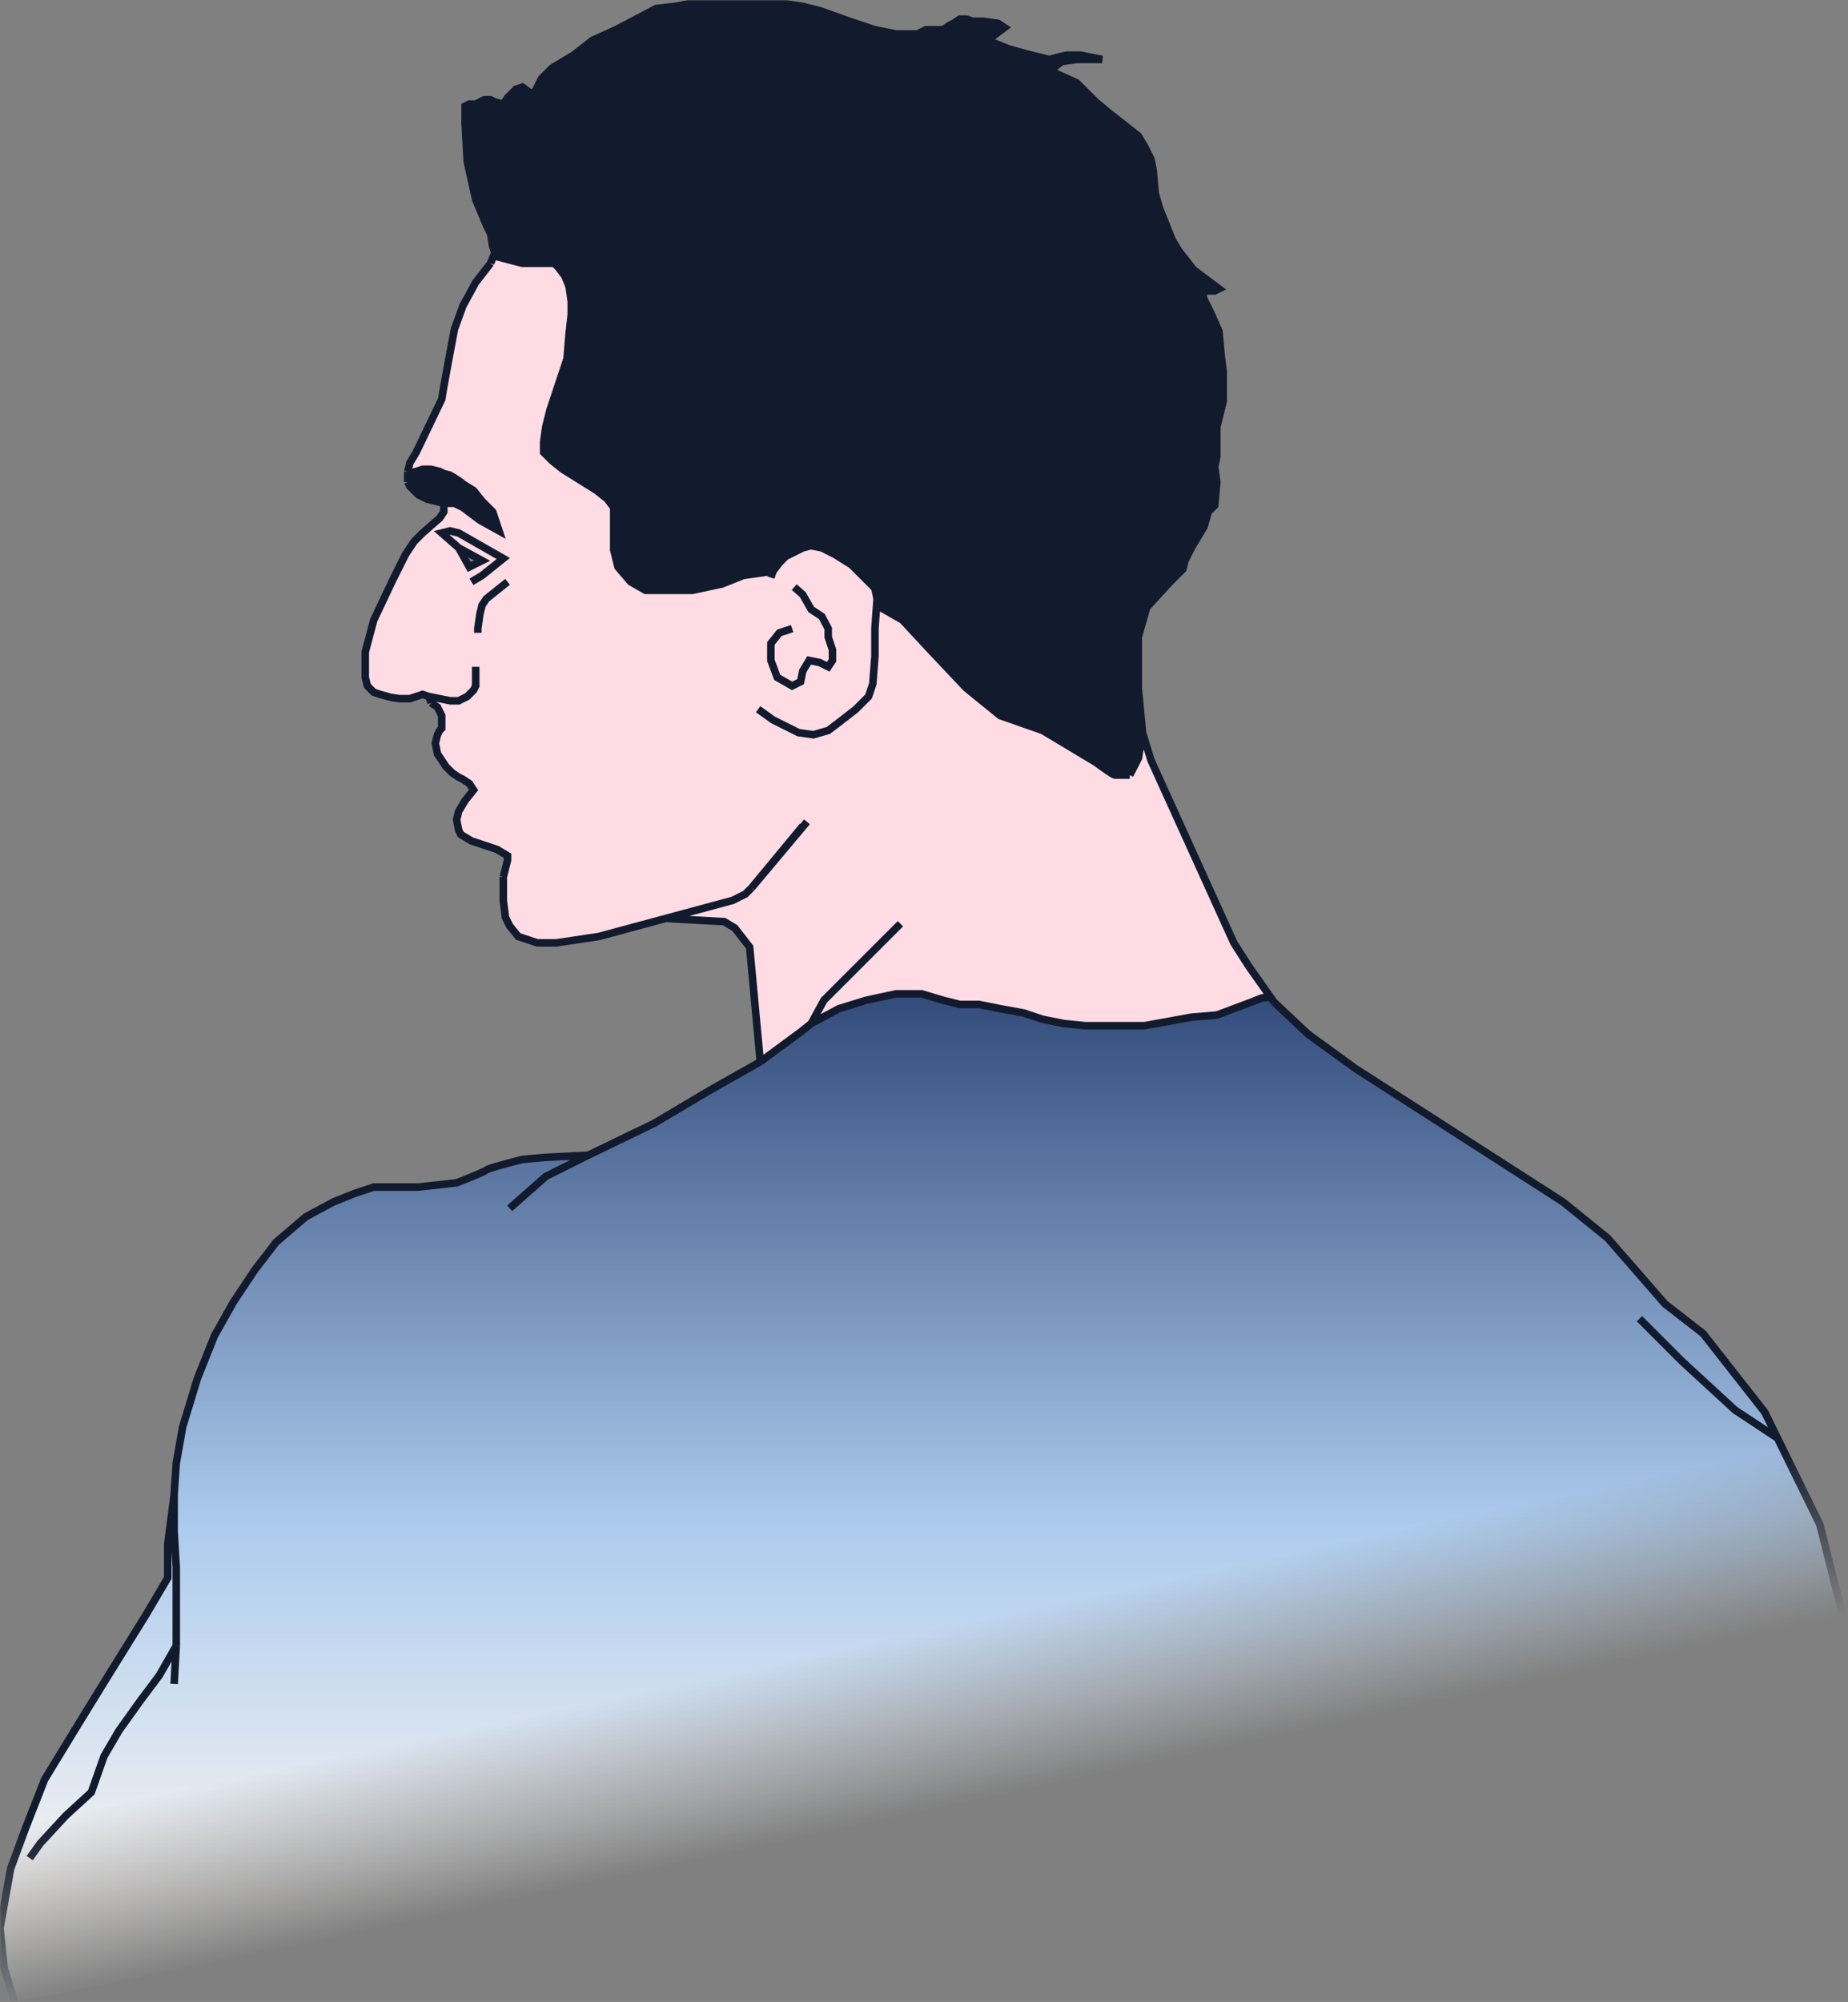 <svg width="737" height="798" viewBox="0 0 737 798" fill="none" xmlns="http://www.w3.org/2000/svg">
<rect x="0" y="0" width="737" height="798" fill="#808080" stroke="none"/>
<mask id="mask0_5358_56" style="mask-type:alpha" maskUnits="userSpaceOnUse" x="0" y="0" width="737" height="798">
<rect width="737" height="798" fill="url(#paint0_linear_5358_56)"/>
</mask>
<g mask="url(#mask0_5358_56)">
<path d="M736.825 651.739L725.815 607.722L708.876 573.212L703.794 562.859L679.234 531.54L663.989 519.689L641.122 493.448L623.337 479.058L540.338 425.73L521.706 412.187L508.155 399.489L506.66 397.373L503.073 397.796L498.839 399.489L492.063 402.029L485.288 404.568L475.125 405.415L465.809 407.108L456.492 408.801H443.789H432.779L424.309 407.954L415.84 406.261L408.218 403.722L398.902 402.029L390.432 400.336H382.81L376.035 398.643L367.565 396.104H357.402L345.545 398.643L334.535 402.029L323.525 407.954L319.291 411.34L303.199 423.191L283.72 434.195L260.853 447.739L234.598 460.436L217.66 461.282L208.344 462.129C203.827 463.257 194.623 465.684 193.946 466.361C193.268 467.038 185.759 470.029 182.089 471.44L166.844 473.133H149.059L141.436 475.672L132.967 479.058L121.957 484.983L110.1 495.141L101.631 506.145L93.162 518.843L85.539 532.386L78.764 549.316L72.835 568.785L70.295 583.175L69.448 595.872L66.907 615.341V628.884L58.438 643.274L43.193 667.822L29.642 689.831L17.785 709.3L10.163 728.768L4.235 744.852L0 768.553L1.694 784.636L5.928 798.179L736.825 651.739Z" fill="url(#paint1_linear_5358_56)"/>
<path d="M162.61 192.15L163.456 193.843L165.15 195.536L166.844 197.229L170.232 198.922L177.007 200.615H181.242L184.63 202.308L191.405 207.387L199.027 211.619L196.487 204.001L192.252 199.768L188.864 195.536L184.358 192.725L183.783 192.15L181.242 190.457L179.276 189.339L177.007 188.764L175.313 187.918L171.926 187.071H168.538L165.997 187.918L162.61 188.764V192.15Z" fill="#111B2D"/>
<path fill-rule="evenodd" clip-rule="evenodd" d="M497.992 385.146L492.063 375.835L459.033 303.038L455.646 292.034L454.032 302.192L450.564 308.964H444.635C443.958 308.964 439.272 305.578 437.013 303.885L415.84 291.188L398.902 285.262L385.351 274.258L370.953 259.022L359.943 247.171L349.598 241.246L349.78 238.706L348.933 234.474L345.545 231.088L339.617 225.163L332.841 220.93L327.76 218.391L323.525 217.544L320.138 218.391L316.75 220.084L313.362 221.777L310.821 224.316L308.281 227.702L296.424 229.395L287.954 232.781L276.097 235.32H265.934H257.465L251.537 231.934L246.455 226.009L244.761 219.237V211.619V205.694V202.308L242.22 198.922L237.986 195.536L231.21 191.304L224.435 187.071L220.2 183.685L216.813 180.299V176.067L217.66 170.142L219.354 163.37L222.741 153.212L226.129 143.054L226.976 132.897L227.823 125.278V120.2L226.976 114.274L225.282 110.042L222.741 106.656L221.047 104.963H217.66H208.344L196.839 101.965L195.64 104.963L189.711 112.581L184.63 121.893L181.242 131.204L178.701 144.747L177.007 154.059L176.16 159.137L165.997 180.299L163.456 184.532L162.61 187.918V188.764L165.997 187.918L168.538 187.071H171.926L175.313 187.918L177.007 188.764L179.276 189.339L181.242 190.457L183.783 192.15L184.358 192.725L188.864 195.536L192.252 199.768L196.487 204.001L199.027 211.619L191.405 207.387L184.63 202.308L181.242 200.615H177.007V202.308V204.001L175.313 206.54L168.538 212.465L165.15 215.851L161.763 220.93L156.681 231.088L149.059 247.171L145.671 259.868V270.026L146.518 273.412L149.059 275.951L151.6 276.798L155.834 277.97L159.222 278.491H163.456L165.997 277.644L168.538 276.798L171.079 277.644L171.188 277.97L171.926 280.183L174.467 281.876L176.16 285.262V286.955V290.341L175.313 291.188L174.467 292.881L173.62 296.266L174.467 300.499L176.16 303.038L177.854 305.578L180.395 308.117L182.936 309.81L184.63 310.657L187.17 312.35L188.864 314.889L185.477 319.121L182.936 323.354L182.089 326.74L182.936 330.972L183.783 332.665L188.017 335.204L198.18 338.59L202.415 341.13V342.823L201.568 346.209L200.721 349.594V353.827V354.673V358.906L201.568 365.677L203.262 369.063L206.65 373.296L214.272 375.835H221.894L238.833 373.296L265.511 366.101L288.801 367.37L293.036 369.91L298.964 377.528L303.199 423.238L319.291 411.387L323.525 408.001L334.535 402.076L345.545 398.69L357.402 396.151H367.565L376.035 398.69L382.81 400.383H390.432L398.902 402.076L408.218 403.769L415.84 406.308L424.309 408.001L432.779 408.848H443.789H456.492L465.809 407.155L475.125 405.462L485.288 404.615L492.063 402.076L498.839 399.537L503.073 397.844L506.66 397.42L505.166 395.304L497.992 385.146ZM192.252 223.47L187.17 226.009L182.936 218.391L192.252 223.47Z" fill="#FFDBE4"/>
<path d="M453.952 274.258V260.715V253.943L457.339 242.092L466.656 231.934L471.737 226.855L472.584 223.47L475.125 218.391L480.206 209.926L481.9 204.001L484.441 201.461L485.288 192.15L484.441 186.225L485.288 181.992V170.142L486.135 166.756L487.829 159.984V148.133L486.982 141.361L486.135 132.05L482.747 124.432L480.206 119.353L479.359 115.967H484.441L486.135 115.121L482.747 112.581L475.972 107.502L470.043 99.884L467.502 95.652L462.421 82.955L460.727 77.029L459.88 67.718L459.033 63.486L456.492 58.407L453.952 54.174L442.095 44.863L437.013 40.631L429.391 33.013L420.075 28.78V27.087L423.462 24.548L429.391 23.701H439.554L431.085 22.008H425.156L418.381 23.701L414.993 22.855L408.218 21.162L402.289 19.469L393.82 16.083L400.595 11.004L398.055 9.311L392.126 8.465H387.892L385.351 7.618H382.81L380.269 9.311L378.575 10.158L376.035 11.851H369.259L365.872 13.544H357.402L348.933 11.851L338.77 8.465L326.913 4.232L320.138 2.539L309.128 0.846L298.117 0H288.801L277.791 0.846L269.322 2.539L261.7 3.386L256.618 6.059L245.608 11.851L236.292 16.083L228.67 22.008L220.2 27.087L215.966 31.32L213.425 36.398L211.731 37.245L208.344 34.706L205.803 35.552L202.415 38.938L200.721 41.477L197.333 40.631L195.64 39.784H193.099L189.711 41.477H187.17L185.477 42.324V49.096L186.323 64.332L189.711 79.569L193.946 89.726L195.64 93.112L196.487 98.191L197.333 100.731L196.839 101.965L208.344 104.963H217.66H221.047L222.741 106.656L225.282 110.042L226.976 114.274L227.823 120.2V125.278L226.976 132.897L226.129 143.054L222.741 153.212L219.354 163.37L217.66 170.142L216.813 176.067V180.299L220.2 183.685L224.435 187.071L231.21 191.304L237.986 195.536L242.22 198.922L244.761 202.308V205.694V211.619V219.237L246.455 226.009L251.537 231.934L257.465 235.32H265.934H276.097L287.954 232.781L296.424 229.395L308.281 227.702L310.821 224.316L313.362 221.777L316.75 220.084L320.138 218.391L323.525 217.544L327.76 218.391L332.841 220.93L339.617 225.163L345.545 231.088L348.933 234.474L349.78 238.706L349.598 241.246L359.943 247.171L370.953 259.022L385.351 274.258L398.902 285.262L415.84 291.188L437.013 303.885C439.272 305.578 443.958 308.964 444.635 308.964H450.564L454.032 302.192L455.646 292.034L454.032 275.105L453.952 274.258Z" fill="#111B2D"/>
<path d="M736.825 651.786L725.815 607.77L708.876 573.259M508.155 399.537L521.706 412.234L540.338 425.777L623.337 479.105L641.122 493.495L663.989 519.736L679.234 531.587L703.794 562.906L708.876 573.259M508.155 399.537L506.66 397.42M508.155 399.537L497.992 385.146M497.992 385.146L492.063 375.835L459.033 303.038L455.646 292.034M497.992 385.146L505.166 395.304L506.66 397.42M455.646 292.034L454.032 275.105L453.952 274.258M455.646 292.034L454.032 302.192L450.564 308.964M455.646 292.034L453.952 274.258M453.952 274.258V260.715V253.943L457.339 242.092L466.656 231.934L471.737 226.855L472.584 223.47L475.125 218.391L480.206 209.926L481.9 204.001L484.441 201.461L485.288 192.15L484.441 186.225L485.288 181.992V170.142L486.135 166.756L487.829 159.984V148.133L486.982 141.361L486.135 132.05L482.747 124.432L480.206 119.353L479.359 115.967H484.441L486.135 115.121L482.747 112.581L475.972 107.502L470.043 99.884L467.502 95.652L462.421 82.955L460.727 77.029L459.88 67.718L459.033 63.486L456.492 58.407L453.952 54.174L442.095 44.863L437.013 40.631L429.391 33.013L420.075 28.78V27.087L423.462 24.548L429.391 23.701H439.554L431.085 22.008H425.156L418.381 23.701L414.993 22.855L408.218 21.162L402.289 19.469L393.82 16.083L400.595 11.004L398.055 9.311L392.126 8.465H387.892L385.351 7.618H382.81L380.269 9.311L378.575 10.158L376.035 11.851H369.259L365.872 13.544H357.402L348.933 11.851L338.77 8.465L326.913 4.232L320.138 2.539L309.128 0.846L298.117 0H288.801L277.791 0.846L269.322 2.539L261.7 3.386L256.618 6.059L245.608 11.851L236.292 16.083L228.67 22.008L220.2 27.087L215.966 31.32L213.425 36.398L211.731 37.245L208.344 34.706L205.803 35.552L202.415 38.938L200.721 41.477L197.333 40.631L195.64 39.784H193.099L189.711 41.477H187.17L185.477 42.324V49.096L186.323 64.332L189.711 79.569L193.946 89.726L195.64 93.112L196.487 98.191L197.333 100.731M197.333 100.731L195.64 104.963M197.333 100.731L196.839 101.965M195.64 104.963L189.711 112.581L184.63 121.893L181.242 131.204L178.701 144.747L177.007 154.059L176.16 159.137L165.997 180.299L163.456 184.532L162.61 187.918M195.64 104.963L196.839 101.965M162.61 187.918V188.764M162.61 187.918V192.15M162.61 192.15L163.456 193.843L165.15 195.536L166.844 197.229L170.232 198.922L177.007 200.615M162.61 192.15V188.764M177.007 200.615V202.308V204.001L175.313 206.54L168.538 212.465L165.15 215.851L161.763 220.93L156.681 231.088L149.059 247.171L145.671 259.868V270.026L146.518 273.412L149.059 275.951L151.6 276.798L155.834 277.97L159.222 278.491H163.456L165.997 277.644L168.538 276.798L171.079 277.644M177.007 200.615H181.242L184.63 202.308L191.405 207.387L199.027 211.619L196.487 204.001L192.252 199.768L188.864 195.536L184.358 192.725L183.783 192.15L181.242 190.457L179.276 189.339L177.007 188.764L175.313 187.918L171.926 187.071H168.538L165.997 187.918L162.61 188.764M171.079 277.644L171.188 277.97L171.926 280.183M171.079 277.644L175.313 278.491L179.548 279.337H182.936L186.323 277.644L188.864 275.105L189.711 273.412V269.179V265.793M171.079 277.644L171.926 280.183M171.926 280.183L174.467 281.876L176.16 285.262V286.955V290.341L175.313 291.188L174.467 292.881L173.62 296.266L174.467 300.499L176.16 303.038L177.854 305.578L180.395 308.117L182.936 309.81L184.63 310.657L187.17 312.35L188.864 314.889L185.477 319.121L182.936 323.354L182.089 326.74L182.936 330.972L183.783 332.665L188.017 335.204L198.18 338.59L202.415 341.13V342.823L201.568 346.209L200.721 349.594M200.721 349.594V354.673M200.721 349.594V353.827V354.673M200.721 354.673V358.906L201.568 365.677L203.262 369.063L206.65 373.296L214.272 375.835H221.894L238.833 373.296L265.511 366.101M299.811 353.827L297.271 356.366L292.189 358.906L265.511 366.101M299.811 353.827L321.831 327.586M299.811 353.827L320.138 329.279M265.511 366.101L288.801 367.37L293.036 369.91L298.964 377.528L303.199 423.238M303.199 423.238L319.291 411.387L323.525 408.001M303.199 423.238L283.72 434.242L260.853 447.786L234.598 460.483M323.525 408.001L328.607 398.69L345.545 381.761L359.096 368.217M323.525 408.001L334.535 402.076L345.545 398.69L357.402 396.151H367.565L376.035 398.69L382.81 400.383H390.432L398.902 402.076L408.218 403.769L415.84 406.308L424.309 408.001L432.779 408.848H443.789H456.492L465.809 407.155L475.125 405.462L485.288 404.615L492.063 402.076L498.839 399.537L503.073 397.844L506.66 397.42M234.598 460.483L217.66 468.948L203.262 481.645M234.598 460.483L217.66 461.329L208.344 462.176C203.827 463.304 194.623 465.731 193.946 466.408C193.268 467.085 185.759 470.076 182.089 471.487L166.844 473.18H149.059L141.436 475.719L132.967 479.105L121.957 485.031L110.1 495.188L101.631 506.193L93.162 518.89L85.539 532.433L78.764 549.363L72.835 568.832L70.295 583.222L69.448 595.919M69.448 595.919V610.309L70.295 624.699V643.322V656.019M69.448 595.919L66.907 615.388V628.932L58.438 643.322L43.193 667.869L29.642 689.878L17.785 709.347L10.163 728.816L4.235 744.899L0 768.6L1.694 784.683L5.928 798.227M70.295 656.019L69.448 671.255M70.295 656.019L63.519 667.869L55.897 678.027L47.428 689.878L41.499 700.035L36.418 714.426L26.255 723.737L16.092 734.741L11.857 740.666M708.876 573.259L691.938 562.06L670.764 542.591L653.826 525.661M188.017 231.934L192.252 229.395L200.721 222.623L182.936 212.465L179.548 211.619L176.16 212.465L182.936 218.391M182.936 218.391L192.252 223.47L187.17 226.009L182.936 218.391ZM202.415 231.934L193.946 238.706L192.252 241.246L191.405 244.631L190.558 250.557V252.25M196.839 101.965L208.344 104.963H217.66H221.047L222.741 106.656L225.282 110.042L226.976 114.274L227.823 120.2V125.278L226.976 132.897L226.129 143.054L222.741 153.212L219.354 163.37L217.66 170.142L216.813 176.067V180.299L220.2 183.685L224.435 187.071L231.21 191.304L237.986 195.536L242.22 198.922L244.761 202.308V205.694V211.619V219.237L246.455 226.009L251.537 231.934L257.465 235.32H265.934H276.097L287.954 232.781L296.424 229.395L308.281 227.702M302.352 282.723L308.281 286.955L318.444 292.034L324.372 292.881L330.301 291.188L333.688 288.648L341.311 282.723L346.392 277.644L348.086 272.565L348.933 261.561V250.557L349.598 241.246M315.903 250.557L310.821 252.25L307.434 256.482V263.254L309.974 270.026L315.903 273.412L319.291 271.719L320.138 267.486L322.678 263.254L326.913 264.1L330.301 265.793L331.995 263.254V259.022L330.301 253.943V250.557L327.76 245.743L323.525 242.939L320.138 237.013L316.75 234.027M450.564 308.964C448.87 308.964 445.313 308.964 444.635 308.964M450.564 308.964H444.635M444.635 308.964C443.958 308.964 439.272 305.578 437.013 303.885L415.84 291.188L398.902 285.262L385.351 274.258L370.953 259.022L359.943 247.171L349.598 241.246M349.598 241.246L349.78 238.706L348.933 234.474L345.545 231.088L339.617 225.163L332.841 220.93L327.76 218.391L323.525 217.544L320.138 218.391L316.75 220.084L313.362 221.777L310.821 224.316L308.281 227.702M308.281 227.702L307.434 230.241" stroke="#111B2D" stroke-width="3"/>
</g>
<defs>
<linearGradient id="paint0_linear_5358_56" x1="206" y1="97" x2="356.74" y2="800.67" gradientUnits="userSpaceOnUse">
<stop offset="0.799"/>
<stop offset="0.897" stop-opacity="0"/>
</linearGradient>
<linearGradient id="paint1_linear_5358_56" x1="415.367" y1="396.104" x2="415.367" y2="908.944" gradientUnits="userSpaceOnUse">
<stop stop-color="#324B7B"/>
<stop offset="0.417" stop-color="#ADCCEE"/>
<stop offset="0.697" stop-color="#F7F4F2"/>
</linearGradient>
</defs>
</svg>
